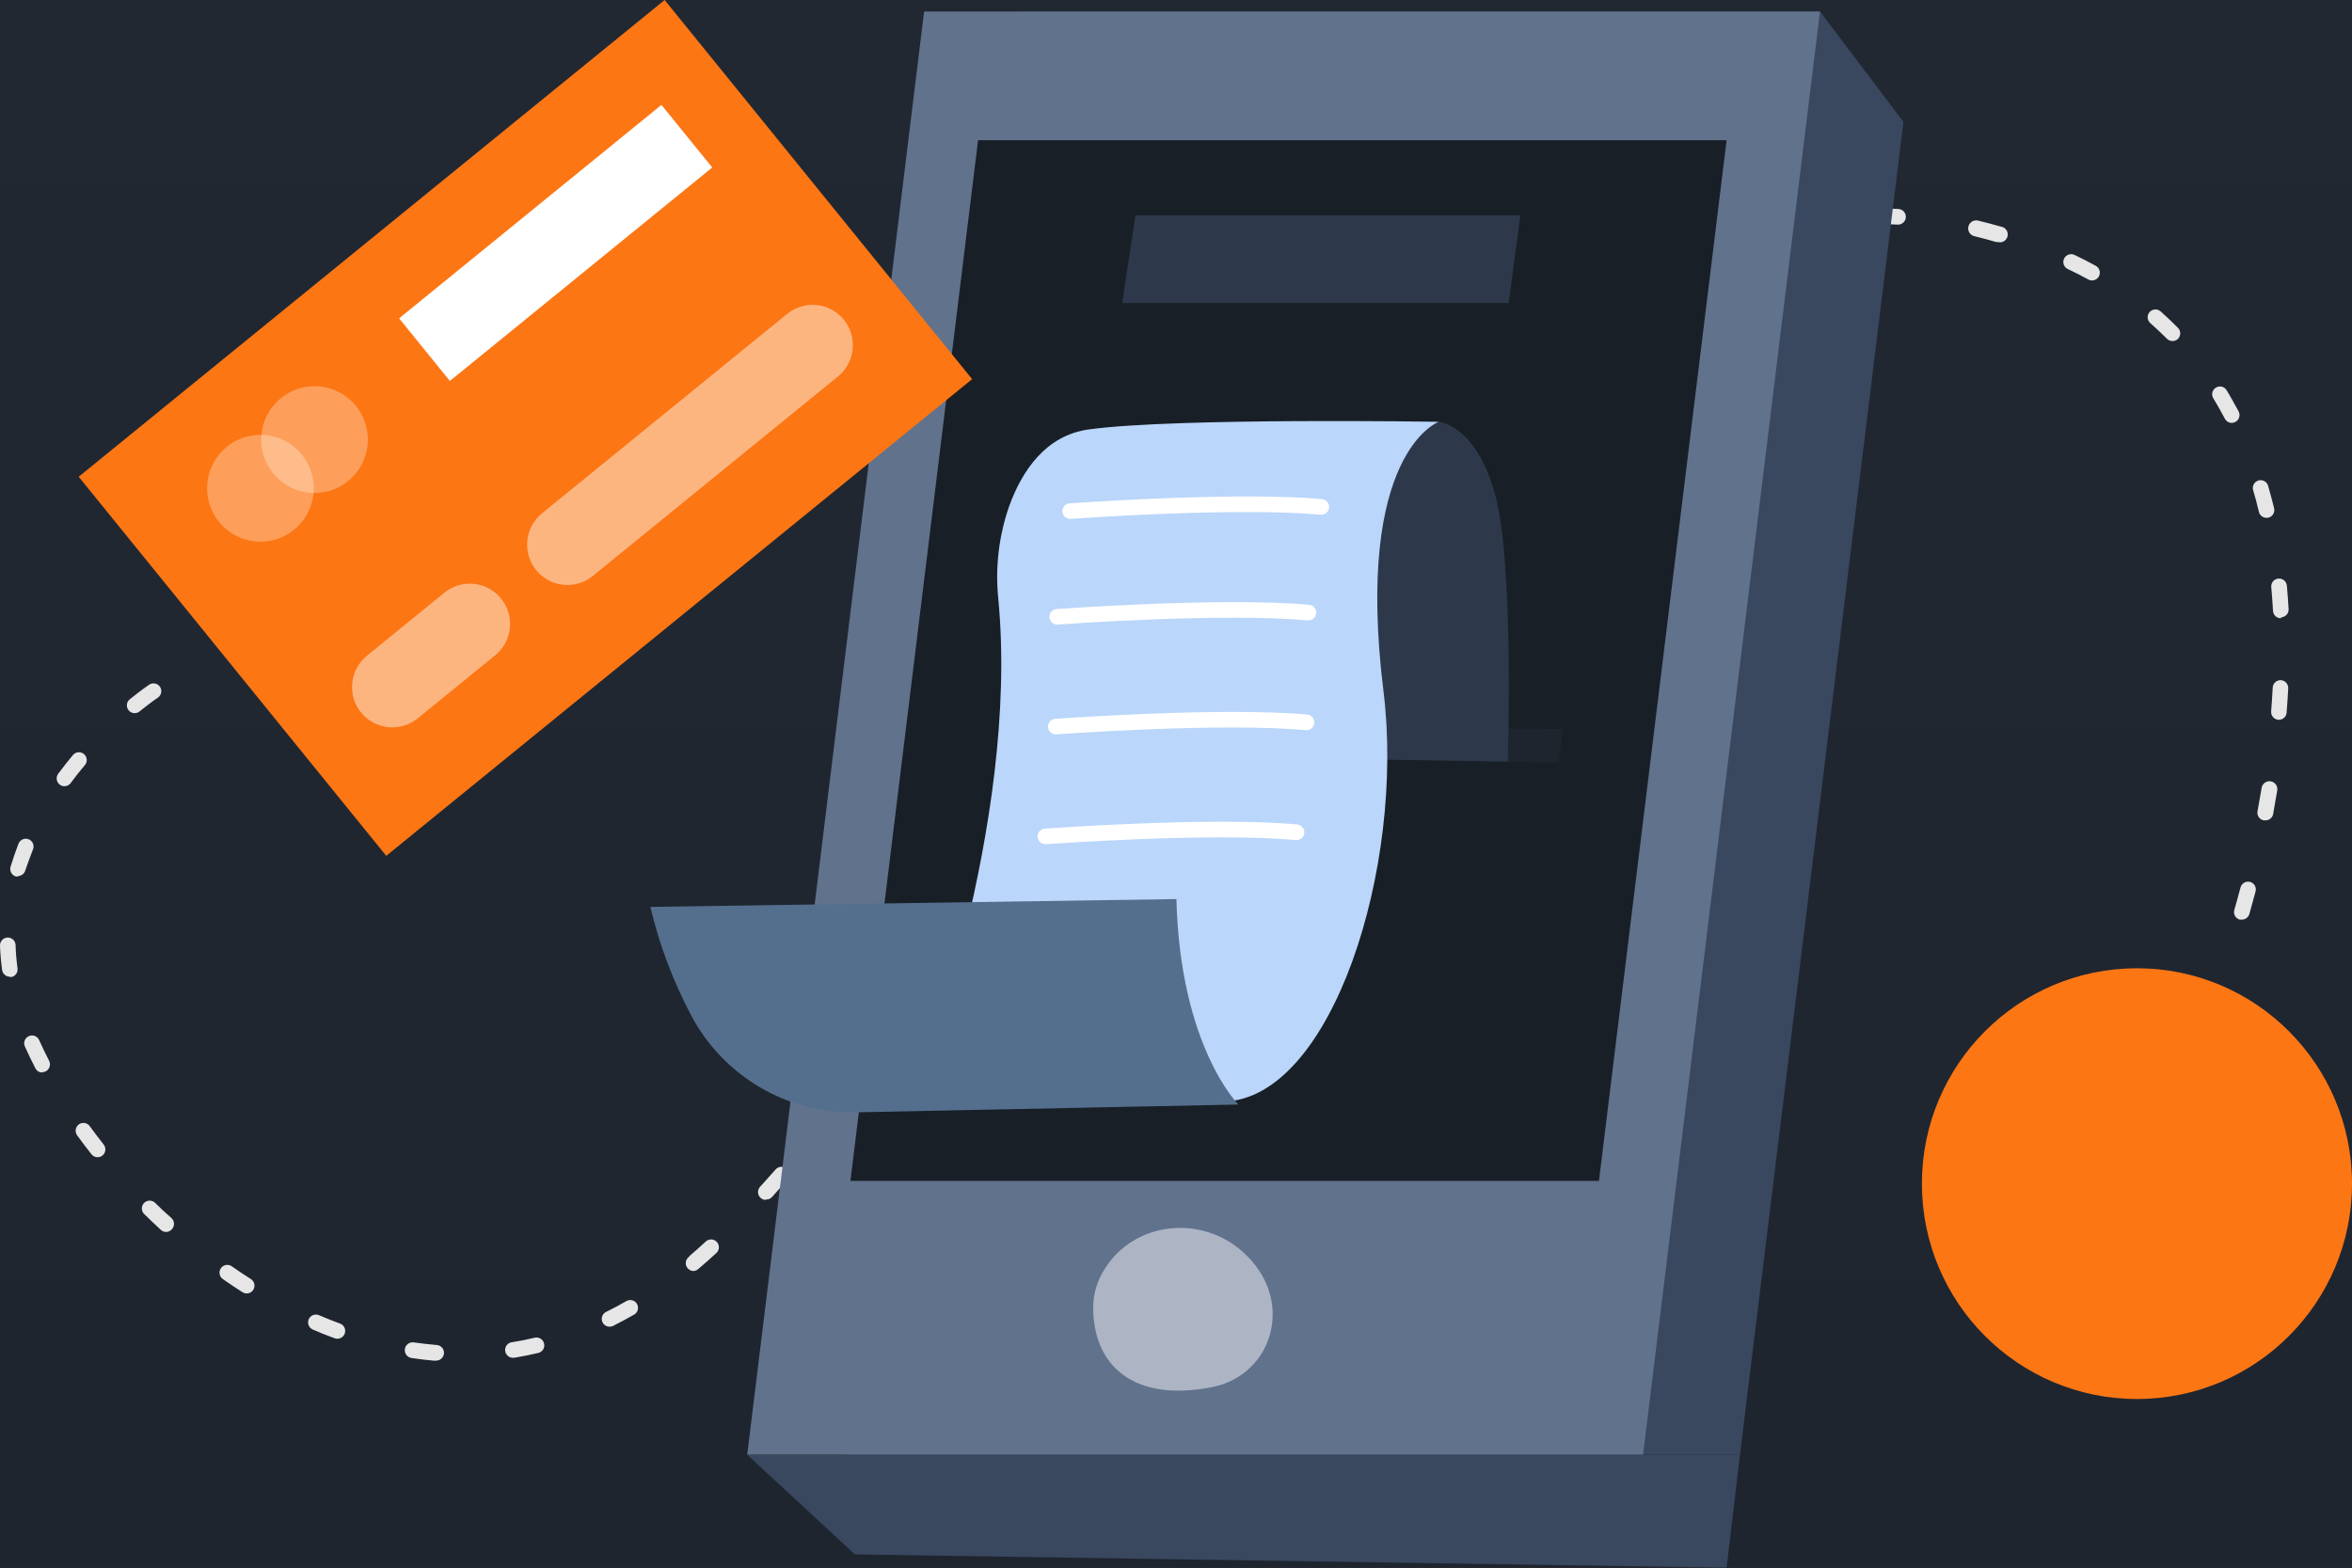 <svg width="162" height="108" viewBox="0 0 162 108" fill="none" xmlns="http://www.w3.org/2000/svg">
<rect width="162" height="108" fill="#1E1E1E"/>
<g id="Design">
<rect width="1440" height="800" transform="translate(-635 -236)" fill="#141519"/>
<g id="Group 1">
<rect id="Rectangle 2" x="-123" y="-44" width="415" height="415" rx="30" fill="url(#paint0_linear_0_1)"/>
</g>
<g id="illustration-thank-you 1" clip-path="url(#clip0_0_1)">
<g id="Group">
<path id="Vector" d="M30 93.744H29.956C29.417 93.7 28.88 93.636 28.346 93.555C28.203 93.534 28.075 93.458 27.988 93.343C27.902 93.227 27.865 93.082 27.886 92.939C27.906 92.797 27.983 92.668 28.098 92.582C28.213 92.495 28.358 92.458 28.501 92.479C29.021 92.555 29.541 92.614 30.064 92.657C30.207 92.663 30.341 92.725 30.438 92.83C30.535 92.935 30.586 93.074 30.581 93.216C30.575 93.359 30.513 93.494 30.408 93.591C30.303 93.688 30.164 93.739 30.021 93.733L29.999 93.743L30 93.744ZM35.37 93.539C35.227 93.55 35.086 93.503 34.978 93.41C34.87 93.316 34.803 93.184 34.792 93.041C34.781 92.898 34.828 92.757 34.921 92.649C35.015 92.54 35.147 92.474 35.29 92.463C35.807 92.382 36.321 92.28 36.83 92.157C36.899 92.141 36.97 92.138 37.04 92.15C37.11 92.162 37.176 92.187 37.236 92.224C37.296 92.262 37.348 92.311 37.389 92.368C37.43 92.426 37.459 92.491 37.475 92.56C37.508 92.698 37.484 92.844 37.41 92.965C37.335 93.086 37.216 93.172 37.078 93.206C36.541 93.335 36.004 93.442 35.467 93.529L35.37 93.539ZM23.233 92.227C23.171 92.227 23.109 92.216 23.05 92.194C22.535 92.008 22.026 91.806 21.525 91.586C21.4 91.526 21.303 91.42 21.254 91.29C21.205 91.16 21.209 91.016 21.263 90.888C21.318 90.76 21.42 90.659 21.547 90.604C21.675 90.55 21.819 90.547 21.949 90.596C22.432 90.806 22.932 91 23.421 91.183C23.541 91.226 23.641 91.31 23.704 91.42C23.768 91.53 23.79 91.659 23.768 91.784C23.745 91.909 23.679 92.022 23.581 92.103C23.483 92.184 23.36 92.228 23.233 92.227ZM41.992 91.398C41.87 91.4 41.75 91.359 41.654 91.284C41.557 91.209 41.489 91.103 41.461 90.984C41.433 90.865 41.446 90.74 41.499 90.629C41.551 90.519 41.64 90.429 41.75 90.376C42.217 90.15 42.684 89.897 43.14 89.634C43.201 89.599 43.269 89.576 43.338 89.566C43.408 89.557 43.48 89.562 43.548 89.58C43.616 89.598 43.68 89.63 43.736 89.672C43.792 89.715 43.839 89.769 43.874 89.83C43.909 89.891 43.932 89.959 43.942 90.028C43.951 90.098 43.946 90.169 43.928 90.238C43.91 90.306 43.878 90.37 43.836 90.426C43.793 90.482 43.739 90.529 43.678 90.564C43.2 90.839 42.711 91.102 42.228 91.344C42.148 91.383 42.059 91.402 41.97 91.398H41.992ZM16.998 89.106C16.896 89.108 16.795 89.08 16.708 89.026C16.251 88.736 15.795 88.429 15.348 88.116C15.29 88.076 15.241 88.025 15.203 87.965C15.164 87.906 15.138 87.84 15.126 87.77C15.113 87.701 15.114 87.63 15.13 87.561C15.145 87.492 15.173 87.427 15.213 87.369C15.253 87.311 15.304 87.262 15.364 87.224C15.423 87.185 15.489 87.159 15.559 87.147C15.628 87.134 15.699 87.135 15.768 87.15C15.837 87.165 15.902 87.194 15.96 87.234C16.396 87.541 16.836 87.831 17.282 88.117C17.379 88.18 17.453 88.272 17.494 88.38C17.535 88.488 17.539 88.606 17.508 88.717C17.476 88.828 17.409 88.926 17.317 88.996C17.225 89.067 17.113 89.104 16.998 89.106ZM47.77 87.562C47.692 87.561 47.615 87.544 47.545 87.51C47.474 87.477 47.412 87.429 47.362 87.369C47.27 87.26 47.224 87.119 47.235 86.977C47.246 86.835 47.314 86.703 47.422 86.61L47.539 86.486C47.894 86.18 48.254 85.862 48.613 85.529C48.665 85.481 48.726 85.444 48.792 85.419C48.858 85.395 48.929 85.384 48.999 85.387C49.07 85.389 49.139 85.406 49.203 85.436C49.267 85.465 49.325 85.507 49.373 85.559C49.421 85.611 49.458 85.672 49.483 85.738C49.507 85.804 49.518 85.875 49.515 85.945C49.513 86.016 49.496 86.085 49.466 86.149C49.437 86.213 49.395 86.271 49.343 86.319C48.968 86.664 48.603 86.992 48.237 87.304L48.114 87.406C48.022 87.498 47.9 87.553 47.77 87.562ZM11.444 84.872C11.311 84.872 11.182 84.822 11.084 84.732C10.682 84.362 10.284 83.985 9.904 83.608C9.814 83.506 9.766 83.374 9.77 83.238C9.774 83.102 9.828 82.973 9.923 82.876C10.018 82.778 10.146 82.721 10.282 82.714C10.418 82.707 10.551 82.752 10.655 82.839C11.031 83.21 11.418 83.576 11.81 83.915C11.863 83.963 11.905 84.021 11.935 84.085C11.965 84.15 11.982 84.219 11.985 84.29C11.988 84.361 11.977 84.432 11.953 84.499C11.928 84.566 11.89 84.627 11.842 84.679C11.793 84.738 11.733 84.785 11.664 84.819C11.595 84.852 11.52 84.87 11.444 84.872ZM52.749 82.662C52.645 82.662 52.543 82.632 52.455 82.575C52.368 82.519 52.299 82.438 52.257 82.342C52.214 82.247 52.201 82.141 52.218 82.039C52.234 81.936 52.281 81.84 52.351 81.763C52.706 81.37 53.066 80.973 53.425 80.563C53.472 80.51 53.528 80.467 53.592 80.436C53.655 80.405 53.724 80.386 53.794 80.382C53.864 80.377 53.935 80.387 54.002 80.41C54.069 80.433 54.13 80.468 54.183 80.515C54.236 80.562 54.279 80.618 54.31 80.681C54.341 80.745 54.36 80.814 54.364 80.884C54.368 80.954 54.359 81.025 54.336 81.092C54.313 81.159 54.278 81.22 54.231 81.273C53.866 81.688 53.506 82.091 53.157 82.483C53.103 82.535 53.039 82.576 52.969 82.602C52.899 82.628 52.824 82.639 52.749 82.635V82.662ZM6.724 79.723C6.643 79.723 6.562 79.705 6.488 79.67C6.415 79.635 6.351 79.583 6.3 79.519C5.962 79.09 5.632 78.653 5.311 78.211C5.27 78.153 5.24 78.088 5.224 78.019C5.208 77.95 5.205 77.879 5.217 77.809C5.228 77.739 5.254 77.672 5.291 77.612C5.328 77.552 5.377 77.499 5.435 77.458C5.551 77.376 5.694 77.343 5.834 77.366C5.973 77.389 6.098 77.467 6.181 77.582C6.493 78.007 6.81 78.432 7.143 78.852C7.205 78.931 7.244 79.026 7.254 79.126C7.265 79.226 7.248 79.328 7.204 79.418C7.16 79.509 7.092 79.585 7.007 79.639C6.922 79.693 6.825 79.722 6.724 79.723ZM57.303 77.34C57.201 77.34 57.102 77.311 57.016 77.257C56.93 77.202 56.861 77.125 56.818 77.033C56.774 76.942 56.757 76.84 56.769 76.739C56.78 76.638 56.82 76.542 56.884 76.463C57.222 76.049 57.561 75.635 57.899 75.21C57.943 75.155 57.998 75.109 58.059 75.075C58.121 75.041 58.189 75.02 58.259 75.012C58.329 75.004 58.4 75.011 58.468 75.03C58.536 75.05 58.599 75.083 58.654 75.127C58.709 75.171 58.755 75.226 58.789 75.287C58.823 75.349 58.844 75.417 58.852 75.487C58.86 75.557 58.853 75.628 58.834 75.696C58.814 75.764 58.781 75.827 58.737 75.882L57.717 77.141C57.667 77.203 57.604 77.253 57.532 77.287C57.461 77.321 57.383 77.34 57.303 77.34ZM2.9 73.887C2.8 73.884 2.703 73.854 2.619 73.799C2.535 73.743 2.469 73.666 2.427 73.575C2.17 73.075 1.928 72.575 1.713 72.09C1.67 71.993 1.658 71.885 1.676 71.781C1.694 71.676 1.743 71.579 1.816 71.502C1.889 71.425 1.984 71.372 2.087 71.348C2.191 71.325 2.299 71.332 2.398 71.37C2.531 71.422 2.638 71.524 2.696 71.655C2.906 72.117 3.136 72.601 3.383 73.08C3.426 73.162 3.446 73.254 3.443 73.347C3.439 73.44 3.412 73.53 3.363 73.609C3.315 73.688 3.246 73.753 3.165 73.798C3.084 73.843 2.993 73.867 2.9 73.866V73.887ZM61.653 71.859C61.553 71.859 61.454 71.831 61.369 71.778C61.284 71.724 61.215 71.648 61.171 71.558C61.127 71.468 61.109 71.367 61.119 71.267C61.13 71.167 61.167 71.072 61.229 70.993L62.217 69.718C62.258 69.657 62.312 69.606 62.373 69.567C62.435 69.528 62.504 69.502 62.577 69.49C62.649 69.479 62.723 69.483 62.794 69.501C62.865 69.519 62.931 69.551 62.989 69.596C63.047 69.641 63.095 69.697 63.13 69.761C63.166 69.825 63.188 69.896 63.195 69.969C63.202 70.041 63.194 70.115 63.172 70.185C63.15 70.254 63.113 70.319 63.065 70.374L62.077 71.649C62.025 71.71 61.96 71.759 61.886 71.791C61.813 71.824 61.733 71.839 61.653 71.837V71.859ZM0.682 67.286C0.552 67.287 0.425 67.241 0.327 67.156C0.228 67.071 0.163 66.953 0.145 66.824C0.07 66.272 0.021 65.717 2.3476e-05 65.16C-0.004 65.087 0.006 65.013 0.031 64.944C0.056 64.875 0.095 64.812 0.145 64.758C0.195 64.705 0.256 64.662 0.324 64.633C0.391 64.604 0.464 64.589 0.537 64.589C0.61 64.589 0.683 64.604 0.75 64.633C0.818 64.662 0.879 64.705 0.929 64.758C0.979 64.812 1.018 64.875 1.043 64.944C1.068 65.013 1.079 65.087 1.074 65.16C1.092 65.679 1.137 66.196 1.208 66.71C1.218 66.78 1.213 66.852 1.195 66.92C1.177 66.989 1.146 67.053 1.103 67.109C1.06 67.166 1.006 67.213 0.945 67.249C0.884 67.284 0.816 67.308 0.746 67.317L0.682 67.286ZM65.922 66.313C65.821 66.314 65.722 66.287 65.635 66.234C65.549 66.181 65.48 66.105 65.434 66.015C65.39 65.924 65.371 65.823 65.381 65.722C65.391 65.621 65.43 65.526 65.492 65.446L66.476 64.166C66.519 64.11 66.572 64.063 66.633 64.028C66.694 63.992 66.761 63.969 66.831 63.96C66.9 63.95 66.972 63.955 67.04 63.973C67.108 63.991 67.171 64.022 67.228 64.064C67.284 64.107 67.331 64.16 67.366 64.221C67.401 64.282 67.424 64.349 67.434 64.419C67.443 64.489 67.439 64.56 67.421 64.628C67.403 64.696 67.372 64.76 67.329 64.816L66.336 66.081C66.287 66.145 66.225 66.197 66.153 66.233C66.081 66.269 66.002 66.289 65.922 66.291V66.313ZM154.412 63.353C154.362 63.358 154.312 63.358 154.262 63.353C154.194 63.333 154.131 63.3 154.076 63.256C154.021 63.212 153.975 63.158 153.941 63.096C153.907 63.034 153.885 62.966 153.878 62.896C153.87 62.826 153.876 62.755 153.896 62.687C154.03 62.213 154.176 61.697 154.32 61.143C154.338 61.075 154.368 61.01 154.411 60.953C154.453 60.897 154.506 60.849 154.567 60.813C154.628 60.777 154.695 60.754 154.765 60.743C154.835 60.733 154.907 60.737 154.975 60.755C155.044 60.773 155.108 60.804 155.165 60.847C155.221 60.891 155.269 60.945 155.304 61.006C155.34 61.068 155.363 61.136 155.372 61.206C155.381 61.277 155.376 61.348 155.357 61.417C155.212 61.955 155.067 62.493 154.927 62.982C154.892 63.091 154.823 63.185 154.73 63.252C154.638 63.319 154.526 63.354 154.412 63.353ZM70.165 60.761C70.064 60.761 69.965 60.733 69.88 60.68C69.794 60.627 69.725 60.551 69.681 60.461C69.637 60.37 69.619 60.269 69.63 60.169C69.64 60.068 69.679 59.973 69.741 59.894L70.724 58.614C70.767 58.558 70.822 58.511 70.883 58.476C70.945 58.441 71.013 58.418 71.083 58.409C71.153 58.4 71.225 58.405 71.293 58.424C71.362 58.443 71.426 58.474 71.482 58.518C71.538 58.562 71.585 58.615 71.62 58.677C71.655 58.739 71.678 58.807 71.687 58.877C71.696 58.947 71.691 59.019 71.672 59.087C71.653 59.156 71.621 59.22 71.578 59.276L70.589 60.551C70.538 60.61 70.474 60.656 70.403 60.688C70.331 60.72 70.254 60.735 70.176 60.734L70.165 60.761ZM1.241 60.379C1.189 60.387 1.137 60.387 1.085 60.379C1.018 60.358 0.955 60.324 0.9 60.279C0.846 60.234 0.801 60.178 0.768 60.116C0.735 60.053 0.715 59.985 0.708 59.915C0.702 59.844 0.709 59.773 0.73 59.706C0.889 59.178 1.068 58.656 1.267 58.141C1.291 58.072 1.329 58.009 1.378 57.955C1.427 57.901 1.486 57.858 1.553 57.828C1.619 57.798 1.691 57.782 1.763 57.78C1.836 57.779 1.909 57.792 1.976 57.819C2.044 57.847 2.105 57.888 2.156 57.939C2.207 57.991 2.247 58.053 2.274 58.12C2.301 58.188 2.313 58.261 2.311 58.334C2.309 58.406 2.292 58.478 2.261 58.544C2.068 59.034 1.891 59.529 1.724 60.018C1.685 60.113 1.62 60.195 1.536 60.254C1.453 60.313 1.354 60.347 1.251 60.352L1.241 60.379ZM156.023 56.516C155.989 56.522 155.955 56.522 155.921 56.516C155.782 56.49 155.658 56.409 155.578 56.292C155.497 56.176 155.466 56.032 155.491 55.892C155.588 55.354 155.679 54.848 155.771 54.31C155.778 54.236 155.801 54.164 155.837 54.099C155.873 54.034 155.923 53.977 155.982 53.931C156.041 53.886 156.109 53.853 156.181 53.835C156.254 53.817 156.329 53.814 156.403 53.826C156.476 53.838 156.546 53.865 156.609 53.906C156.672 53.947 156.725 53.999 156.767 54.061C156.808 54.123 156.836 54.193 156.85 54.267C156.863 54.34 156.861 54.415 156.844 54.488C156.754 55.026 156.662 55.564 156.565 56.102C156.537 56.223 156.467 56.331 156.368 56.406C156.269 56.482 156.147 56.52 156.023 56.516ZM74.46 55.209C74.359 55.21 74.259 55.182 74.173 55.128C74.087 55.075 74.017 54.998 73.973 54.907C73.928 54.816 73.911 54.714 73.922 54.613C73.933 54.512 73.973 54.416 74.036 54.337L75.04 53.067C75.084 53.012 75.139 52.966 75.201 52.932C75.263 52.898 75.331 52.877 75.401 52.869C75.471 52.862 75.542 52.868 75.61 52.888C75.677 52.907 75.74 52.94 75.796 52.984C75.85 53.029 75.896 53.083 75.93 53.145C75.964 53.207 75.986 53.275 75.993 53.345C76.001 53.415 75.995 53.486 75.975 53.554C75.955 53.622 75.922 53.685 75.878 53.74L74.879 55.004C74.83 55.066 74.768 55.117 74.698 55.152C74.627 55.187 74.55 55.207 74.471 55.209H74.46ZM4.436 54.165C4.337 54.164 4.241 54.136 4.157 54.083C4.073 54.031 4.005 53.956 3.961 53.868C3.917 53.78 3.897 53.681 3.905 53.583C3.913 53.484 3.948 53.39 4.006 53.31C4.329 52.874 4.672 52.438 5.026 52.013C5.118 51.904 5.25 51.836 5.392 51.824C5.534 51.812 5.675 51.857 5.784 51.949C5.893 52.041 5.961 52.173 5.973 52.315C5.985 52.457 5.94 52.598 5.848 52.707C5.508 53.108 5.182 53.521 4.871 53.944C4.821 54.013 4.756 54.068 4.68 54.107C4.604 54.145 4.521 54.165 4.436 54.165ZM78.844 49.748C78.743 49.747 78.644 49.717 78.559 49.663C78.474 49.608 78.406 49.531 78.362 49.439C78.319 49.348 78.303 49.246 78.315 49.145C78.327 49.045 78.367 48.95 78.43 48.871L79.456 47.623C79.5 47.568 79.554 47.522 79.616 47.487C79.677 47.453 79.745 47.431 79.815 47.423C79.885 47.414 79.956 47.42 80.024 47.439C80.092 47.459 80.156 47.491 80.211 47.535C80.266 47.579 80.313 47.633 80.347 47.695C80.381 47.756 80.403 47.824 80.411 47.894C80.42 47.964 80.414 48.035 80.395 48.103C80.375 48.171 80.343 48.235 80.299 48.29L79.279 49.533C79.228 49.6 79.163 49.655 79.087 49.692C79.012 49.73 78.928 49.749 78.844 49.748ZM156.968 49.587H156.925C156.783 49.576 156.652 49.509 156.559 49.401C156.467 49.293 156.421 49.153 156.431 49.011C156.474 48.473 156.506 47.935 156.538 47.397C156.538 47.324 156.553 47.252 156.581 47.185C156.61 47.118 156.652 47.057 156.705 47.007C156.757 46.957 156.82 46.918 156.888 46.892C156.956 46.867 157.029 46.855 157.102 46.859C157.397 46.877 157.622 47.129 157.607 47.424C157.579 47.962 157.544 48.501 157.5 49.038C157.501 49.109 157.489 49.18 157.463 49.246C157.437 49.312 157.398 49.372 157.348 49.423C157.299 49.474 157.24 49.515 157.175 49.543C157.109 49.571 157.039 49.586 156.968 49.587ZM9.28 49.13C9.168 49.131 9.059 49.097 8.967 49.033C8.875 48.968 8.806 48.877 8.769 48.772C8.732 48.666 8.728 48.552 8.759 48.444C8.79 48.337 8.854 48.242 8.942 48.172C9.742 47.526 10.258 47.182 10.279 47.166C10.398 47.088 10.543 47.06 10.683 47.089C10.822 47.118 10.945 47.201 11.023 47.32C11.101 47.439 11.129 47.584 11.1 47.724C11.071 47.863 10.988 47.986 10.869 48.064C10.869 48.064 10.37 48.398 9.619 49.006C9.521 49.088 9.397 49.132 9.269 49.13H9.28ZM83.355 44.39C83.252 44.389 83.152 44.359 83.066 44.303C82.98 44.248 82.912 44.168 82.869 44.075C82.827 43.981 82.812 43.878 82.827 43.776C82.842 43.675 82.885 43.58 82.952 43.502C83.302 43.094 83.656 42.685 84.026 42.282C84.073 42.229 84.129 42.186 84.193 42.155C84.256 42.124 84.325 42.105 84.395 42.101C84.466 42.096 84.536 42.106 84.603 42.129C84.669 42.152 84.731 42.187 84.784 42.234C84.837 42.281 84.88 42.337 84.911 42.401C84.942 42.464 84.961 42.533 84.965 42.603C84.969 42.673 84.96 42.744 84.937 42.811C84.914 42.877 84.879 42.939 84.832 42.992C84.477 43.395 84.122 43.798 83.758 44.207C83.707 44.266 83.643 44.313 83.571 44.344C83.5 44.376 83.422 44.392 83.344 44.39H83.354H83.355ZM157.097 42.593C156.96 42.593 156.828 42.541 156.728 42.447C156.628 42.353 156.568 42.225 156.56 42.088C156.529 41.549 156.489 41.011 156.442 40.474C156.431 40.401 156.436 40.327 156.455 40.256C156.474 40.185 156.507 40.119 156.552 40.062C156.598 40.004 156.655 39.956 156.719 39.921C156.784 39.886 156.855 39.865 156.928 39.858C157.001 39.852 157.075 39.86 157.144 39.883C157.214 39.906 157.279 39.942 157.334 39.991C157.389 40.039 157.433 40.099 157.465 40.165C157.496 40.232 157.513 40.304 157.516 40.377C157.564 40.915 157.607 41.453 157.634 41.991C157.634 42.276 157.413 42.511 157.129 42.529L157.097 42.593ZM88.033 39.177C87.928 39.177 87.826 39.146 87.738 39.089C87.651 39.032 87.582 38.95 87.54 38.854C87.499 38.758 87.486 38.651 87.504 38.548C87.522 38.445 87.57 38.349 87.641 38.273C88.006 37.875 88.376 37.483 88.747 37.095C88.845 36.992 88.98 36.931 89.122 36.928C89.264 36.924 89.402 36.976 89.505 37.074C89.608 37.172 89.669 37.306 89.672 37.449C89.676 37.591 89.624 37.729 89.526 37.832L88.452 39.005C88.397 39.065 88.328 39.112 88.252 39.142C88.176 39.172 88.094 39.184 88.012 39.177H88.033ZM156.125 35.675C156.002 35.678 155.882 35.64 155.784 35.565C155.687 35.491 155.617 35.385 155.588 35.266C155.47 34.75 155.334 34.239 155.18 33.733C155.151 33.6 155.174 33.462 155.243 33.345C155.312 33.228 155.423 33.142 155.553 33.103C155.683 33.064 155.823 33.076 155.945 33.136C156.067 33.196 156.161 33.299 156.21 33.426C156.361 33.964 156.506 34.476 156.635 35.013C156.652 35.082 156.655 35.153 156.644 35.223C156.633 35.293 156.608 35.361 156.571 35.421C156.534 35.481 156.486 35.534 156.428 35.576C156.371 35.617 156.306 35.647 156.237 35.664L156.125 35.675ZM92.904 34.163C92.797 34.163 92.693 34.131 92.605 34.072C92.516 34.012 92.448 33.928 92.407 33.829C92.367 33.73 92.357 33.622 92.379 33.518C92.4 33.413 92.452 33.318 92.528 33.243L93.693 32.113C93.794 32.012 93.931 31.955 94.073 31.954C94.216 31.954 94.353 32.011 94.454 32.111C94.556 32.212 94.613 32.349 94.613 32.492C94.613 32.635 94.557 32.772 94.456 32.873C94.069 33.238 93.688 33.614 93.301 33.991C93.248 34.048 93.183 34.094 93.111 34.123C93.038 34.153 92.96 34.167 92.882 34.163H92.904ZM98.044 29.418C97.935 29.418 97.828 29.385 97.738 29.323C97.648 29.261 97.579 29.173 97.54 29.07C97.502 28.968 97.495 28.857 97.522 28.75C97.548 28.645 97.607 28.549 97.689 28.477L98.924 27.401C98.978 27.355 99.041 27.321 99.109 27.3C99.177 27.279 99.248 27.271 99.318 27.277C99.389 27.284 99.458 27.304 99.52 27.336C99.583 27.369 99.639 27.414 99.684 27.468C99.73 27.523 99.764 27.586 99.786 27.653C99.807 27.721 99.815 27.792 99.808 27.863C99.802 27.933 99.782 28.002 99.749 28.065C99.716 28.128 99.671 28.183 99.617 28.229C99.209 28.569 98.8 28.918 98.392 29.268C98.293 29.364 98.16 29.417 98.022 29.418H98.044ZM153.241 28.843C152.994 28.375 152.736 27.912 152.462 27.465C152.421 27.405 152.392 27.337 152.378 27.265C152.364 27.193 152.365 27.119 152.38 27.048C152.396 26.976 152.426 26.909 152.468 26.849C152.511 26.79 152.565 26.739 152.628 26.702C152.69 26.664 152.76 26.639 152.832 26.629C152.905 26.619 152.978 26.625 153.049 26.644C153.119 26.664 153.185 26.698 153.242 26.743C153.299 26.789 153.346 26.846 153.38 26.911C153.665 27.374 153.917 27.858 154.191 28.342C154.235 28.424 154.256 28.516 154.253 28.609C154.251 28.702 154.224 28.793 154.176 28.873C154.128 28.952 154.06 29.018 153.979 29.064C153.898 29.109 153.806 29.133 153.713 29.133C153.615 29.132 153.52 29.105 153.437 29.054C153.354 29.003 153.286 28.93 153.241 28.843ZM103.5 25.055C103.386 25.056 103.275 25.02 103.182 24.954C103.089 24.887 103.02 24.793 102.985 24.685C102.949 24.577 102.948 24.46 102.983 24.352C103.018 24.243 103.086 24.148 103.178 24.081C103.618 23.759 104.058 23.447 104.498 23.135C104.575 23.08 104.666 23.047 104.76 23.039C104.854 23.03 104.949 23.047 105.035 23.087C105.121 23.127 105.194 23.189 105.248 23.267C105.303 23.344 105.335 23.435 105.343 23.529C105.351 23.623 105.334 23.718 105.295 23.803C105.255 23.889 105.193 23.963 105.116 24.017L103.816 24.947C103.719 25.02 103.6 25.058 103.478 25.055H103.5ZM149.632 23.495C149.561 23.495 149.491 23.48 149.425 23.453C149.36 23.425 149.301 23.385 149.251 23.334C148.892 22.975 148.511 22.617 148.107 22.258C148.054 22.211 148.011 22.155 147.98 22.092C147.948 22.028 147.93 21.959 147.926 21.889C147.921 21.819 147.93 21.748 147.953 21.681C147.976 21.615 148.011 21.553 148.058 21.5C148.105 21.447 148.161 21.404 148.224 21.373C148.288 21.341 148.356 21.323 148.427 21.319C148.497 21.314 148.568 21.323 148.635 21.346C148.701 21.369 148.763 21.404 148.816 21.451C149.224 21.811 149.626 22.193 150.013 22.586C150.113 22.687 150.169 22.823 150.169 22.965C150.169 23.108 150.113 23.244 150.013 23.345C149.96 23.396 149.897 23.436 149.827 23.462C149.758 23.488 149.684 23.499 149.61 23.495H149.632ZM109.353 21.215C109.235 21.216 109.119 21.177 109.025 21.106C108.931 21.035 108.863 20.934 108.831 20.82C108.8 20.706 108.807 20.584 108.852 20.475C108.897 20.365 108.977 20.274 109.079 20.214C109.552 19.939 110.025 19.676 110.497 19.417C110.58 19.369 110.673 19.344 110.769 19.345C110.864 19.345 110.958 19.37 111.04 19.419C111.122 19.467 111.19 19.536 111.237 19.619C111.284 19.702 111.308 19.796 111.307 19.891C111.307 19.986 111.281 20.079 111.233 20.162C111.185 20.244 111.117 20.312 111.034 20.359C110.567 20.612 110.105 20.897 109.644 21.144C109.54 21.205 109.419 21.23 109.3 21.214L109.353 21.215ZM144.09 19.321C143.999 19.321 143.91 19.297 143.832 19.251C143.381 19.003 142.908 18.761 142.425 18.535C142.296 18.474 142.196 18.364 142.148 18.229C142.1 18.094 142.108 17.946 142.169 17.817C142.23 17.688 142.34 17.588 142.475 17.54C142.61 17.492 142.758 17.5 142.887 17.561C143.386 17.798 143.875 18.051 144.347 18.309C144.453 18.366 144.537 18.456 144.585 18.566C144.633 18.676 144.644 18.799 144.614 18.915C144.584 19.032 144.517 19.135 144.422 19.208C144.327 19.282 144.21 19.322 144.09 19.321ZM115.6 18.126C115.474 18.128 115.352 18.085 115.254 18.005C115.156 17.926 115.09 17.814 115.066 17.691C115.042 17.567 115.062 17.439 115.124 17.329C115.185 17.218 115.283 17.133 115.4 17.088C115.905 16.884 116.41 16.69 116.92 16.507C117.054 16.459 117.202 16.465 117.331 16.526C117.46 16.586 117.56 16.695 117.609 16.829C117.657 16.964 117.65 17.111 117.59 17.241C117.529 17.37 117.42 17.47 117.286 17.518C116.791 17.696 116.297 17.884 115.803 18.088C115.725 18.12 115.64 18.133 115.556 18.126H115.6ZM137.645 16.674C137.593 16.679 137.541 16.679 137.489 16.674C136.984 16.524 136.469 16.384 135.959 16.264C135.824 16.224 135.709 16.134 135.638 16.012C135.567 15.889 135.546 15.745 135.578 15.608C135.61 15.47 135.694 15.35 135.811 15.273C135.929 15.195 136.072 15.165 136.211 15.189C136.748 15.318 137.285 15.458 137.822 15.614C137.965 15.634 138.094 15.71 138.18 15.825C138.267 15.94 138.305 16.084 138.285 16.227C138.265 16.37 138.189 16.499 138.074 16.585C137.959 16.672 137.815 16.71 137.672 16.69L137.645 16.674ZM122.189 16.077C122.052 16.085 121.917 16.04 121.812 15.951C121.707 15.862 121.64 15.737 121.624 15.6C121.609 15.463 121.647 15.326 121.73 15.216C121.813 15.107 121.935 15.033 122.071 15.011C122.608 14.904 123.145 14.801 123.681 14.721C123.776 14.706 123.872 14.716 123.961 14.751C124.051 14.785 124.129 14.843 124.189 14.917C124.249 14.992 124.288 15.081 124.302 15.176C124.317 15.27 124.306 15.367 124.271 15.456C124.236 15.545 124.179 15.623 124.105 15.682C124.031 15.742 123.942 15.781 123.848 15.796C123.311 15.878 122.812 15.974 122.291 16.082C122.257 16.085 122.223 16.083 122.189 16.077ZM130.744 15.474H130.706C130.18 15.441 129.654 15.421 129.127 15.414C128.988 15.408 128.858 15.349 128.762 15.249C128.666 15.149 128.612 15.015 128.612 14.877C128.612 14.738 128.666 14.604 128.762 14.504C128.858 14.404 128.988 14.345 129.127 14.339C129.664 14.339 130.201 14.366 130.765 14.399C130.905 14.408 131.035 14.47 131.13 14.573C131.224 14.676 131.274 14.812 131.27 14.952C131.266 15.092 131.207 15.224 131.107 15.322C131.007 15.419 130.873 15.474 130.733 15.474H130.743H130.744Z" fill="#E6E6E6"/>
<path id="Vector_2" d="M119.847 100.221H58.146L70.332 0.793H125.357L131.104 8.394L119.847 100.221Z" fill="#39475F"/>
<path id="Vector_3" d="M113.172 100.221H51.465L63.651 0.793H125.357L113.172 100.221Z" fill="#61728D"/>
<path id="Vector_4" d="M110.132 81.354H58.576L67.367 9.659H118.924L110.132 81.354Z" fill="#181F27"/>
<path id="Vector_5" d="M92.743 50.055L107.64 50.232L107.35 52.54L92.743 52.288V50.055Z" fill="#1E252E"/>
<path id="Vector_6" d="M51.465 100.221L58.887 107.085L118.924 108L119.847 100.221H51.465Z" fill="#39475F"/>
<path id="Vector_7" d="M99.096 29.058C99.096 29.058 101.668 29.241 102.984 34.088C104.3 38.935 103.849 52.465 103.849 52.465L92.753 52.288C92.753 52.288 87.216 32.151 99.096 29.058Z" fill="#2D394B"/>
<path id="Vector_8" d="M5.42 32.843L45.778 0L66.958 26.119L26.603 58.96L5.42 32.843Z" fill="#FC7614"/>
<path id="Vector_9" d="M27.49 21.931L45.56 7.226L49.057 11.539L30.987 26.245L27.49 21.931Z" fill="white"/>
<path id="Vector_10" opacity="0.46" d="M25.272 45.175L30.61 40.83C30.893 40.6 31.218 40.428 31.567 40.324C31.916 40.22 32.282 40.186 32.645 40.223C33.007 40.261 33.359 40.369 33.679 40.543C33.999 40.716 34.283 40.951 34.512 41.234C34.977 41.806 35.195 42.539 35.119 43.273C35.044 44.006 34.68 44.679 34.108 45.144L28.77 49.488C28.488 49.718 28.162 49.89 27.813 49.994C27.464 50.099 27.097 50.133 26.735 50.095C26.372 50.058 26.021 49.949 25.7 49.776C25.38 49.602 25.097 49.367 24.867 49.084C24.403 48.512 24.184 47.778 24.26 47.045C24.336 46.312 24.7 45.64 25.272 45.175ZM37.33 35.365L54.22 21.622C54.503 21.392 54.828 21.22 55.177 21.116C55.526 21.012 55.892 20.978 56.255 21.015C56.617 21.053 56.969 21.161 57.289 21.335C57.609 21.508 57.893 21.743 58.122 22.026C58.586 22.598 58.804 23.331 58.728 24.064C58.652 24.797 58.289 25.47 57.717 25.935L40.83 39.679C40.547 39.909 40.222 40.081 39.873 40.185C39.524 40.29 39.157 40.324 38.795 40.286C38.432 40.249 38.081 40.14 37.76 39.967C37.44 39.793 37.157 39.558 36.927 39.275C36.463 38.703 36.245 37.969 36.32 37.236C36.396 36.503 36.76 35.83 37.332 35.365H37.33Z" fill="white"/>
<path id="Vector_11" opacity="0.3" d="M17.937 37.316C19.965 37.316 21.61 35.668 21.61 33.636C21.61 31.604 19.965 29.956 17.937 29.956C15.908 29.956 14.264 31.604 14.264 33.636C14.264 35.668 15.908 37.316 17.937 37.316Z" fill="white"/>
<path id="Vector_12" opacity="0.3" d="M21.664 33.964C23.692 33.964 25.337 32.316 25.337 30.284C25.337 28.252 23.692 26.604 21.664 26.604C19.635 26.604 17.991 28.252 17.991 30.284C17.991 32.316 19.635 33.964 21.664 33.964Z" fill="white"/>
<path id="Vector_13" d="M99.096 29.058C99.096 29.058 93.258 31.161 95.293 47.639C96.786 59.712 91.743 75.695 84.289 75.889C76.835 76.082 63.087 75.426 63.087 75.426C63.087 75.426 70.246 56.866 68.763 41.281C68.535 39.099 68.796 36.894 69.526 34.825C70.396 32.452 72.013 29.983 75.02 29.58C81.024 28.762 99.096 29.058 99.096 29.058Z" fill="#BAD6FA"/>
<path id="Vector_14" d="M58.957 76.63L85.299 76.093C85.299 76.093 81.282 72.101 81.029 61.939L44.795 62.477C45.416 65.099 46.371 67.629 47.636 70.008C48.728 72.049 50.364 73.747 52.362 74.916C54.359 76.085 56.642 76.679 58.956 76.631L58.957 76.63Z" fill="#546F8D"/>
<path id="Vector_15" d="M78.21 14.834L77.292 20.875H103.913L104.719 14.834H78.21Z" fill="#2D394B"/>
<path id="Vector_16" opacity="0.48" d="M85.54 86.19C82.668 83.673 78.124 84.168 76.094 87.412C75.582 88.201 75.304 89.119 75.294 90.059C75.294 94.039 78.038 96.649 83.521 95.551C87.705 94.712 89.3 89.478 85.541 86.191L85.54 86.19Z" fill="white"/>
<path id="Vector_17" d="M147.188 96.379C155.368 96.379 162 89.736 162 81.542C162 73.348 155.368 66.705 147.188 66.705C139.008 66.705 132.376 73.348 132.376 81.542C132.376 89.736 139.008 96.379 147.188 96.379Z" fill="#FC7614"/>
<path id="Vector_18" d="M73.731 35.75C73.66 35.752 73.59 35.741 73.524 35.716C73.458 35.692 73.397 35.654 73.345 35.606C73.241 35.508 73.179 35.374 73.174 35.231C73.169 35.088 73.221 34.95 73.318 34.845C73.416 34.74 73.55 34.679 73.693 34.674C73.806 34.674 85.036 33.846 91.056 34.384C91.199 34.397 91.331 34.466 91.422 34.575C91.514 34.685 91.559 34.827 91.546 34.97C91.533 35.113 91.465 35.245 91.355 35.336C91.245 35.428 91.103 35.473 90.96 35.46C85.052 34.922 73.881 35.734 73.774 35.745L73.731 35.75ZM72.84 43.029C72.769 43.032 72.699 43.02 72.633 42.995C72.567 42.971 72.506 42.933 72.454 42.885C72.35 42.788 72.288 42.653 72.283 42.51C72.278 42.367 72.33 42.228 72.427 42.124C72.525 42.02 72.659 41.958 72.802 41.953C72.915 41.953 84.144 41.125 90.165 41.663C90.236 41.669 90.305 41.69 90.367 41.722C90.43 41.755 90.486 41.8 90.531 41.855C90.577 41.909 90.611 41.972 90.632 42.04C90.653 42.108 90.661 42.179 90.655 42.249C90.648 42.32 90.628 42.389 90.595 42.452C90.562 42.514 90.517 42.57 90.463 42.616C90.408 42.661 90.345 42.695 90.278 42.717C90.21 42.738 90.139 42.745 90.068 42.739C84.161 42.201 72.995 43.019 72.883 43.024L72.84 43.029ZM72.738 50.593C72.595 50.599 72.456 50.547 72.351 50.451C72.246 50.354 72.184 50.219 72.179 50.077C72.173 49.934 72.224 49.795 72.321 49.69C72.418 49.585 72.552 49.523 72.695 49.517C72.807 49.517 84.042 48.688 90.057 49.227C90.196 49.245 90.322 49.315 90.41 49.424C90.498 49.533 90.54 49.672 90.527 49.811C90.515 49.95 90.449 50.079 90.343 50.171C90.238 50.262 90.101 50.309 89.961 50.302C84.053 49.764 72.888 50.582 72.775 50.588L72.738 50.593ZM72.023 58.157C71.88 58.162 71.742 58.11 71.637 58.013C71.533 57.915 71.472 57.78 71.467 57.638C71.462 57.495 71.514 57.356 71.611 57.252C71.709 57.147 71.843 57.086 71.986 57.081C72.098 57.081 83.328 56.252 89.348 56.796C89.419 56.802 89.487 56.822 89.55 56.855C89.613 56.888 89.669 56.933 89.715 56.987C89.76 57.042 89.794 57.105 89.816 57.172C89.837 57.24 89.844 57.311 89.838 57.382C89.832 57.453 89.812 57.521 89.779 57.584C89.746 57.647 89.701 57.703 89.647 57.748C89.592 57.794 89.529 57.828 89.462 57.849C89.394 57.871 89.323 57.878 89.252 57.872C83.344 57.334 72.179 58.152 72.066 58.157H72.023Z" fill="white"/>
</g>
</g>
</g>
<defs>
<linearGradient id="paint0_linear_0_1" x1="84.5" y1="-44" x2="84.5" y2="371" gradientUnits="userSpaceOnUse">
<stop stop-color="#222933"/>
<stop offset="1" stop-color="#171E28"/>
</linearGradient>
<clipPath id="clip0_0_1">
<rect width="162" height="108" fill="white"/>
</clipPath>
</defs>
</svg>
